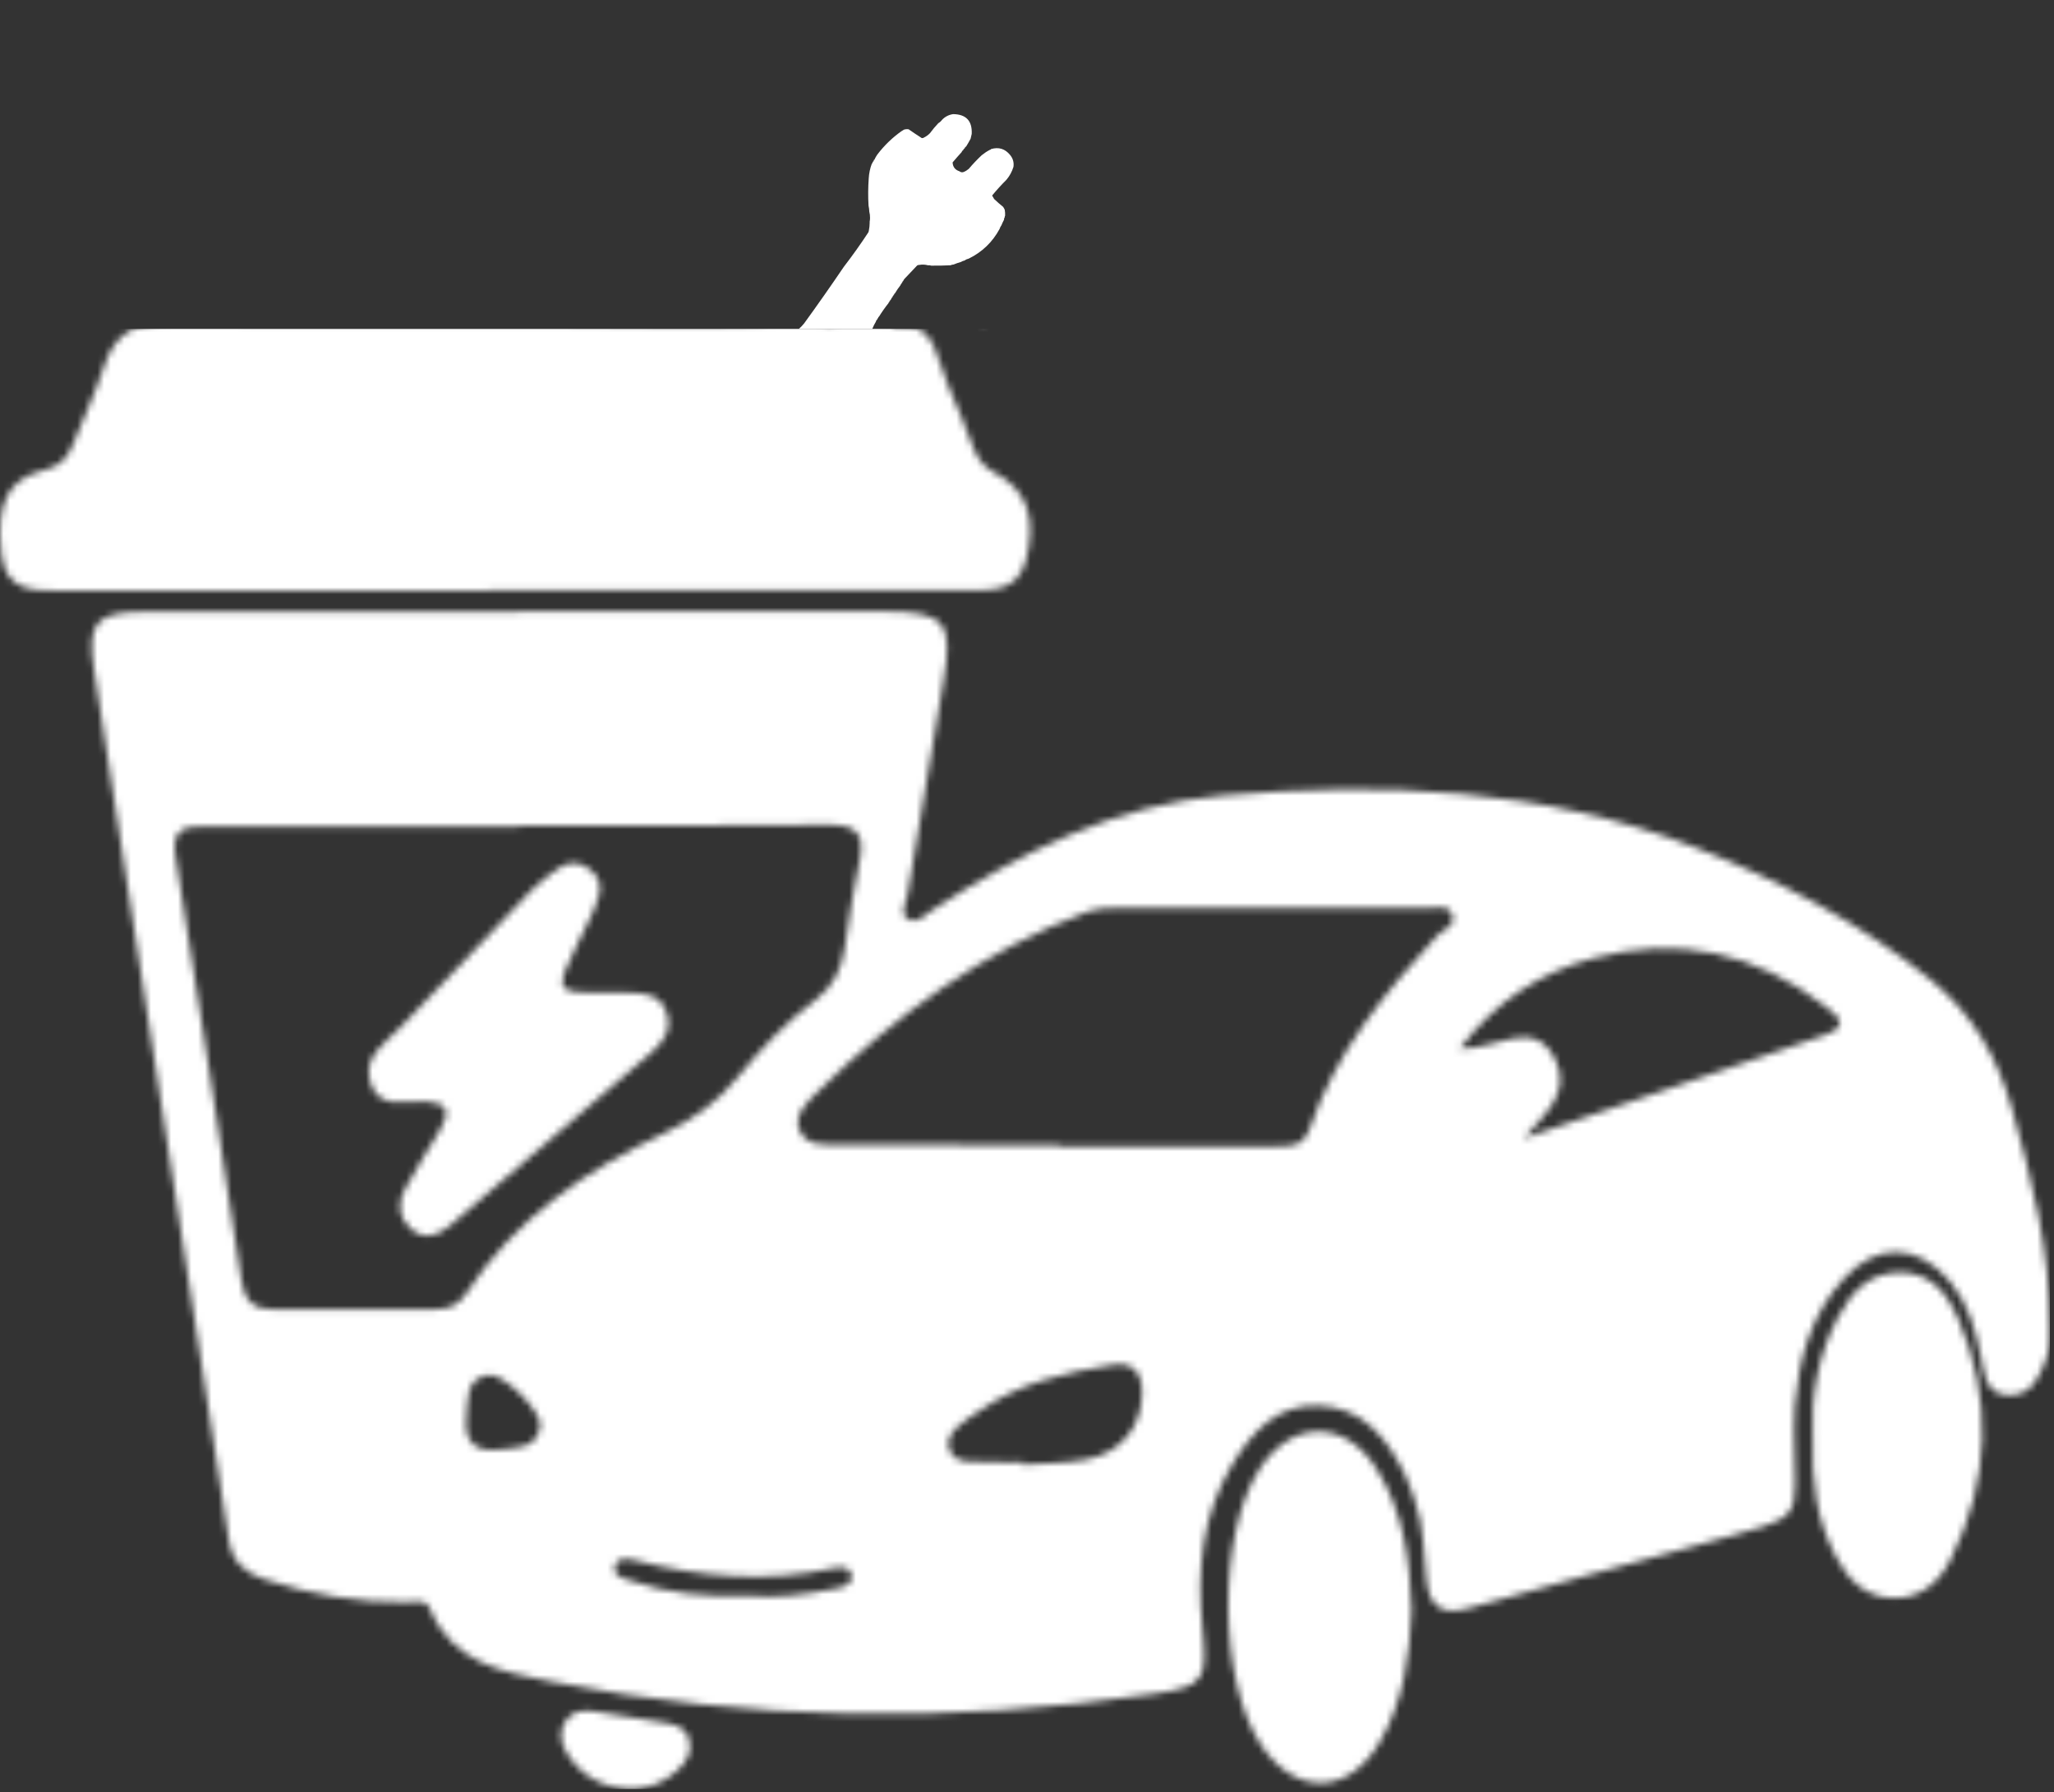 <svg width="306" height="267" viewBox="0 0 306 267" fill="none" xmlns="http://www.w3.org/2000/svg">
<rect x="0" y="0" width="306" height="267" fill="#333333" stroke="none"/>
<g clip-path="url(#clip0_377_112)">
<mask id="mask0_377_112" style="mask-type:alpha" maskUnits="userSpaceOnUse" x="0" y="22" width="306" height="245">
<path d="M77.27 91.07C95.43 91.07 113.59 91.04 131.75 91.08C140.79 91.1 142.07 92.68 140.59 101.29C138.76 111.95 136.96 122.61 135.2 133.29C135 134.51 133.88 136.08 135.33 136.94C136.64 137.72 137.8 136.29 138.85 135.6C152.11 126.93 166.19 119.89 182.12 118.5C206.03 116.41 229.99 117.41 252.55 126.24C264.98 131.1 277.08 137.41 287.67 145.99C293.87 151.01 297.62 157.58 299.73 165.11C302.71 175.7 305.43 186.36 305.38 197.48C305.38 198.97 305.48 200.57 305.01 201.93C304.03 204.76 302.83 208 299.17 207.85C295.67 207.71 295.62 204.4 295.09 201.85C294.26 197.9 293.18 194.09 290.51 190.91C285.76 185.24 279.62 185.02 274.63 190.53C269.83 195.83 268.01 202.35 267.4 209.3C267.3 210.46 267.27 211.63 267.28 212.8C267.32 227.51 269.76 225.44 254.1 229.85C242.4 233.15 230.62 236.17 218.94 239.54C214.82 240.73 212.97 239.44 212.52 235.36C212.08 231.4 212.15 227.36 210.78 223.53C210.33 222.28 209.95 220.99 209.37 219.79C206.7 214.3 203.07 209.65 196.45 209.4C190.21 209.16 186.43 213.4 183.52 218.27C179.08 225.72 178.29 233.98 179.12 242.4C179.89 250.26 179.59 251.21 171.92 252.34C141.85 256.77 111.84 256.42 81.99 250.49C74.85 249.07 67.35 247.75 64.04 239.65C63.41 238.1 61.83 238.66 60.5 238.68C53.28 238.79 46.26 237.53 39.41 235.29C36.54 234.35 34.58 232.72 34.07 229.41C27.41 186.12 20.65 142.85 13.98 99.57C12.94 92.83 14.32 91.18 21.29 91.14C39.95 91.03 58.61 91.1 77.27 91.1V91.07ZM77.41 122.96C77.41 123.02 77.41 123.08 77.41 123.14C61.75 123.14 46.09 123.19 30.43 123.1C27.12 123.08 25.53 123.74 26.15 127.61C29.53 148.65 32.76 169.72 35.96 190.78C36.42 193.78 37.77 195.12 40.88 195.08C48.88 194.97 56.87 195.03 64.87 195.04C66.81 195.04 68.26 194.5 69.44 192.69C76.69 181.56 87.26 174.34 98.96 168.81C103.35 166.73 106.92 164.15 109.89 160.48C113.37 156.2 117.16 152.22 121.57 148.89C124.15 146.94 125.36 144.38 125.83 141.29C126.48 137.01 127.09 132.72 128 128.5C128.87 124.46 127.88 122.81 123.38 122.88C108.06 123.1 92.73 122.97 77.4 122.97L77.41 122.96ZM157.76 170.58C157.76 170.64 157.76 170.71 157.76 170.77C168.59 170.77 179.42 170.77 190.26 170.77C192.41 170.77 194.19 170.87 195.2 167.92C198.98 156.82 206.27 147.92 214.08 139.42C214.94 138.48 216.85 138.03 216.42 136.5C215.89 134.59 213.91 135.29 212.54 135.28C197.04 135.23 181.54 135.24 166.04 135.28C164.72 135.28 163.32 135.34 162.11 135.78C146.51 141.55 133.47 151.21 121.72 162.75C120.28 164.17 118.19 166.1 119.09 168.34C120.11 170.86 123.04 170.52 125.27 170.54C136.1 170.65 146.93 170.59 157.76 170.59V170.58ZM227.05 169.57C241.94 164.45 256.83 159.3 271.74 154.23C275.5 152.95 274.1 151.59 272.02 149.98C261.61 141.9 249.96 139.3 237.27 142.77C229.5 144.89 222.85 149.09 217.48 156.21C222.83 156.48 228.65 151.23 231.81 158.06C234.04 162.88 230.08 165.99 227.05 169.58V169.57ZM152.37 217.84C152.37 217.96 152.37 218.07 152.38 218.19C155.51 217.96 158.7 218.02 161.77 217.44C167.15 216.44 170.23 212.36 170.14 207.27C170.09 204.26 168.6 202.89 165.78 203.33C158.71 204.44 151.76 206.06 145.78 210.26C143.81 211.64 140.75 213.31 141.37 215.73C142.06 218.45 145.52 217.6 147.9 217.8C149.38 217.93 150.88 217.82 152.37 217.82V217.84ZM111.64 237.73C115.44 238.1 119.88 237.59 124.28 236.69C125.43 236.46 126.92 236.23 126.86 234.86C126.79 233.34 125.31 233.38 124.15 233.63C114.21 235.8 104.4 234.96 94.64 232.47C93.59 232.2 92.03 231.87 91.63 233.3C91.2 234.83 92.88 235.12 93.84 235.45C99.38 237.37 105.12 237.98 111.66 237.73H111.64ZM74.38 215.94C76.84 215.58 79.95 216.02 80.48 212.46C80.8 210.34 74.97 204.48 72.75 204.84C69.25 205.41 69.76 208.54 69.49 211.07C69.11 214.69 70.64 216.38 74.38 215.94Z" fill="black"/>
<path d="M152.86 32.5C136.33 53.13 123.14 45.148 123.38 44.968C125.45 43.519 119.68 45.63 122.61 48.06C125.15 50.17 150.798 34.237 149.438 36.428C142.098 59.858 150.02 41.72 150 42.34C149.8 50.64 151.2 37.23 143.52 37.69C139.81 37.91 134.17 42.94 133.44 46.59C133.24 47.56 131.85 48.77 134.34 48.57C139.43 48.15 139.68 54.02 141.28 57.5C142.67 60.52 143.81 63.66 145.03 66.76C145.66 68.36 146.57 69.58 148.19 70.42C153.02 72.95 154.47 77.27 152.86 83.41C151.58 88.27 147.66 87.92 144.02 87.93C98.88 87.98 53.74 87.99 8.6 88C4.6 88 0.8 87.91 0.2 82.5C-0.62 75.01 1.02 71.38 6.7 69.99C8.99 69.43 10.08 68.17 10.86 66.21C12.39 62.34 14.21 58.56 15.48 54.61C17.05 49.7 20.19 47.96 25.22 48C44.04 48.16 62.86 48.06 81.68 48.06C92.17 48.06 102.68 48.54 113.16 48.13C119.86 47.86 120.56 45.62 122.61 42.34C124.37 39.52 125.56 38.03 127.6 35.4C129.93 32.38 130.6 26.68 130.49 25.3C129.9 18.05 122.99 26.26 130.49 25C108.86 58.754 124.092 44.36 124.802 43.7C126.372 42.25 124.326 40.36 125.986 42.34C126.676 43.17 127.846 44.1 126.426 45.72C125.596 46.67 132.47 34.987 131.75 36.428L152.86 32.5Z" fill="black"/>
<path d="M210.3 239.8C210.02 246.7 209.11 253.45 205.56 259.52C200.94 267.43 193.13 267.64 187.97 260.1C181.47 250.58 181.3 228.61 187.66 218.81C192.42 211.47 200.35 211.37 205.04 218.76C209.1 225.16 210.04 232.42 210.29 239.8H210.3Z" fill="black"/>
<path d="M270.08 214.27C269.75 208.04 270.84 201.88 273.87 196.14C275.84 192.41 278.56 189.54 283.1 189.55C287.56 189.55 290.09 192.65 291.64 196.23C296.91 208.38 296.52 220.51 290.59 232.35C288.86 235.8 286.05 238.2 281.92 238.06C277.81 237.92 275.32 235.31 273.51 231.9C270.61 226.44 269.86 220.56 270.09 214.28L270.08 214.27Z" fill="black"/>
<path d="M94.02 266.54C89.96 266.35 86.68 264.74 84.49 261.23C83.58 259.77 83.19 258.17 84.14 256.55C85.14 254.84 86.82 254.71 88.49 254.94C91.92 255.42 95.33 256.04 98.74 256.6C100.4 256.87 102.08 257.15 102.65 259.09C103.25 261.14 102.17 262.6 100.78 263.86C98.88 265.58 96.6 266.46 94.02 266.55V266.54Z" fill="black"/>
<path d="M90.57 147.9C91.57 147.9 92.57 147.9 93.56 147.9C95.96 147.92 98.33 148.05 99.29 150.83C100.21 153.49 98.75 155.32 96.92 156.9C86.98 165.48 77.03 174.03 67.05 182.56C65.28 184.08 63.2 184.82 61.2 183.06C59.34 181.43 59.16 179.25 60.32 177.15C62 174.09 63.88 171.15 65.65 168.14C67.2 165.5 66.55 164.25 63.35 164.08C60.4 163.92 56.46 165.41 55.17 161.28C53.96 157.39 57.44 155.38 59.67 153.03C65.73 146.64 71.84 140.29 77.94 133.93C78.63 133.21 79.28 132.43 80.06 131.82C82.36 130.03 84.7 127.11 87.83 129.47C90.74 131.66 88.86 134.61 87.71 137.18C87.17 138.39 86.55 139.57 85.96 140.76C82.48 147.82 82.59 147.99 90.57 147.9Z" fill="black"/>
</mask>
<g mask="url(#mask0_377_112)">
<path d="M-4 49H314V272H-4V49Z" fill="#fff"/>
</g>
</g>
<path fill-rule="evenodd" clip-rule="evenodd" d="M144.764 19.949C144.7 20.18 144.644 20.419 144.598 20.666C144.392 21.058 144.17 21.444 143.934 21.823C143.819 21.883 143.745 21.975 143.713 22.099C143.598 22.159 143.524 22.251 143.492 22.375C143.377 22.434 143.303 22.526 143.271 22.65C142.812 23.154 142.36 23.669 141.916 24.194C141.95 24.866 142.291 25.307 142.939 25.517C143.126 25.667 143.329 25.704 143.547 25.627C143.83 25.514 144.088 25.357 144.321 25.159C144.926 24.445 145.571 23.765 146.256 23.119C146.637 22.81 147.042 22.544 147.473 22.32C147.557 22.324 147.612 22.287 147.639 22.209C148.789 21.871 149.738 22.165 150.486 23.091C150.91 23.607 151.076 24.195 150.983 24.855C150.762 25.573 150.412 26.216 149.933 26.785C149.182 27.533 148.472 28.314 147.804 29.128C147.898 29.306 148 29.48 148.109 29.651C148.534 30.058 148.977 30.444 149.435 30.809C149.533 30.948 149.616 31.095 149.684 31.25C149.734 31.54 149.752 31.834 149.739 32.132C149.688 32.191 149.669 32.264 149.684 32.352C149.605 32.463 149.569 32.592 149.574 32.738C149.432 33.003 149.303 33.279 149.187 33.565C149.066 33.731 148.974 33.915 148.91 34.116C147.851 36.073 146.321 37.543 144.321 38.526C144.095 38.575 143.892 38.667 143.713 38.802C143.513 38.847 143.328 38.921 143.16 39.022C142.779 39.131 142.411 39.259 142.055 39.408C141.893 39.412 141.745 39.449 141.612 39.519C140.655 39.565 139.697 39.583 138.737 39.574C138.583 39.52 138.417 39.501 138.24 39.519C137.819 39.406 137.395 39.388 136.968 39.463C136.849 39.456 136.739 39.484 136.637 39.546C136.001 40.217 135.365 40.887 134.729 41.558C134.651 41.663 134.586 41.773 134.536 41.889C134.458 41.915 134.421 41.97 134.425 42.054C134.348 42.131 134.293 42.223 134.259 42.33C134.181 42.356 134.145 42.411 134.149 42.495C133.845 42.88 133.569 43.284 133.319 43.708C133.242 43.734 133.205 43.789 133.209 43.873C133.131 43.9 133.094 43.955 133.098 44.039C133.02 44.065 132.984 44.12 132.988 44.204C132.868 44.332 132.776 44.479 132.711 44.645C132.633 44.671 132.597 44.726 132.601 44.81C132.523 44.837 132.486 44.892 132.49 44.976C132.412 45.002 132.375 45.057 132.379 45.141C131.86 45.792 131.38 46.472 130.942 47.181C130.864 47.207 130.827 47.262 130.831 47.346C130.755 47.423 130.699 47.515 130.666 47.622C130.569 47.686 130.513 47.778 130.5 47.898C130.286 48.249 130.102 48.617 129.947 49C126.298 49 122.649 49 119 49C119.293 48.754 119.56 48.478 119.802 48.173C121.817 45.392 123.789 42.581 125.717 39.739C126.998 38.076 128.214 36.367 129.366 34.612C129.411 34.506 129.439 34.395 129.449 34.282C129.518 33.944 129.555 33.595 129.56 33.234C129.56 33.161 129.56 33.087 129.56 33.014C129.597 32.84 129.615 32.657 129.615 32.462C129.62 32.137 129.584 31.825 129.505 31.525C129.495 31.22 129.458 30.926 129.394 30.643C129.313 29.283 129.323 27.923 129.422 26.564C129.466 25.802 129.622 25.067 129.892 24.359C129.969 24.333 130.006 24.278 130.002 24.194C129.993 24.139 130.011 24.102 130.057 24.084C130.135 24.058 130.172 24.002 130.168 23.918C130.158 23.863 130.177 23.827 130.223 23.808C130.301 23.782 130.338 23.727 130.334 23.642C130.44 23.435 130.559 23.233 130.693 23.036C131.751 21.641 132.995 20.447 134.425 19.453C134.509 19.457 134.565 19.42 134.591 19.343C134.841 19.245 135.099 19.217 135.365 19.26C135.949 19.669 136.539 20.064 137.134 20.445C137.296 20.599 137.462 20.617 137.632 20.5C137.972 20.337 138.276 20.116 138.544 19.839C138.93 19.316 139.345 18.82 139.788 18.351C140.005 18.226 140.19 18.06 140.341 17.854C140.789 17.383 141.342 17.098 141.999 17C143.934 17.028 144.856 18.011 144.764 19.949Z" fill="#fff"/>
<defs>
<clipPath id="clip0_377_112">
<rect width="305.4" height="266.54" fill="white"/>
</clipPath>
</defs>
</svg>
